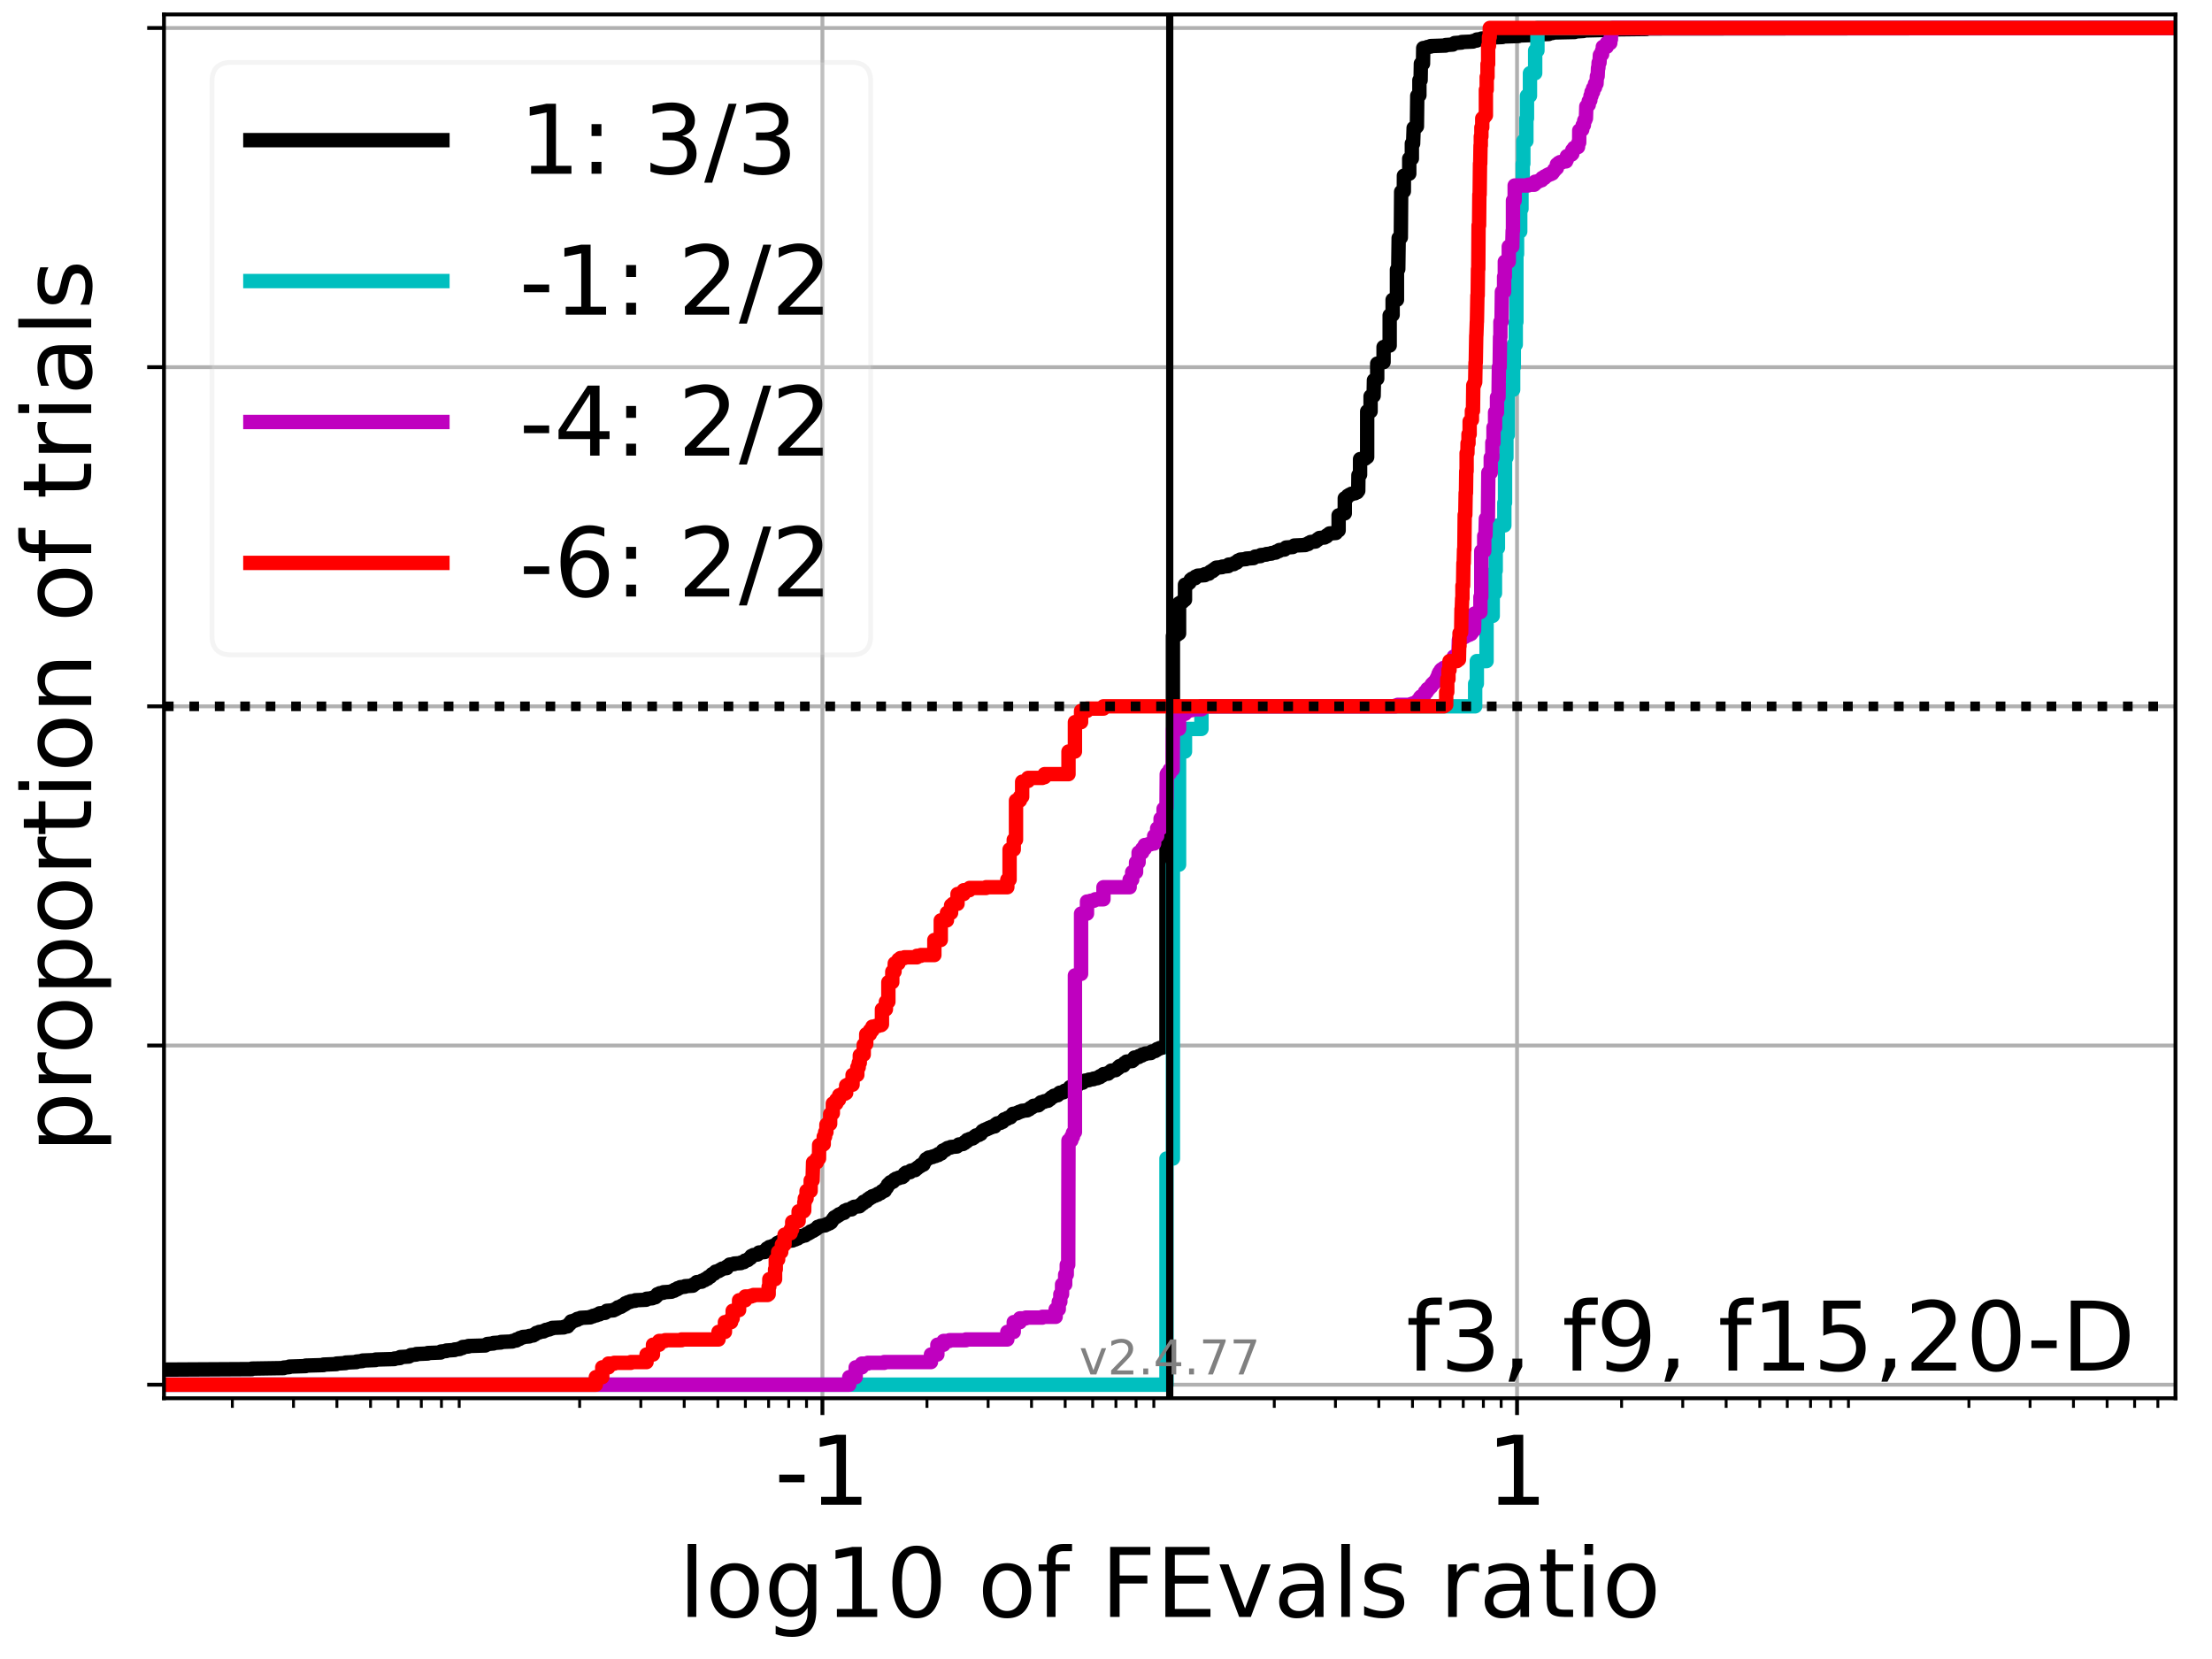 <?xml version="1.0" encoding="utf-8" standalone="no"?>
<!DOCTYPE svg PUBLIC "-//W3C//DTD SVG 1.1//EN"
  "http://www.w3.org/Graphics/SVG/1.1/DTD/svg11.dtd">
<!-- Created with matplotlib (https://matplotlib.org/) -->
<svg height="345.6pt" version="1.1" viewBox="0 0 460.8 345.6" width="460.8pt" xmlns="http://www.w3.org/2000/svg" xmlns:xlink="http://www.w3.org/1999/xlink">
 <defs>
  <style type="text/css">*{stroke-linecap:butt;stroke-linejoin:round;}</style>
 </defs>
 <g id="figure_1">
  <g id="patch_1">
   <path d="M 0 345.6 
L 460.8 345.6 
L 460.8 0 
L 0 0 
z
" style="fill:#ffffff;"/>
  </g>
  <g id="axes_1">
   <g id="patch_2">
    <path d="M 34.16 291.28 
L 453.192 291.28 
L 453.192 3 
L 34.16 3 
z
" style="fill:#ffffff;"/>
   </g>
   <g id="matplotlib.axis_1">
    <g id="xtick_1">
     <g id="line2d_1">
      <path clip-path="url(#pe7d3b7b927)" d="M 171.324 291.28 
L 171.324 3 
" style="fill:none;stroke:#b0b0b0;stroke-linecap:square;stroke-width:0.8;"/>
     </g>
     <g id="line2d_2">
      <defs>
       <path d="M 0 0 
L 0 3.5 
" id="mbfd4eb8c5b" style="stroke:#000000;stroke-width:0.8;"/>
      </defs>
      <g>
       <use style="stroke:#000000;stroke-width:0.8;" x="171.324" xlink:href="#mbfd4eb8c5b" y="291.28"/>
      </g>
     </g>
     <g id="text_1">
      <!-- -1 -->
      <g transform="translate(161.354 313.477)scale(0.2 -0.2)">
       <defs>
        <path d="M 4.891 31.391 
L 31.203 31.391 
L 31.203 23.391 
L 4.891 23.391 
z
" id="DejaVuSans-45"/>
        <path d="M 12.406 8.297 
L 28.516 8.297 
L 28.516 63.922 
L 10.984 60.406 
L 10.984 69.391 
L 28.422 72.906 
L 38.281 72.906 
L 38.281 8.297 
L 54.391 8.297 
L 54.391 0 
L 12.406 0 
z
" id="DejaVuSans-49"/>
       </defs>
       <use xlink:href="#DejaVuSans-45"/>
       <use x="36.084" xlink:href="#DejaVuSans-49"/>
      </g>
     </g>
    </g>
    <g id="xtick_2">
     <g id="line2d_3">
      <path clip-path="url(#pe7d3b7b927)" d="M 316.028 291.28 
L 316.028 3 
" style="fill:none;stroke:#b0b0b0;stroke-linecap:square;stroke-width:0.8;"/>
     </g>
     <g id="line2d_4">
      <g>
       <use style="stroke:#000000;stroke-width:0.8;" x="316.028" xlink:href="#mbfd4eb8c5b" y="291.28"/>
      </g>
     </g>
     <g id="text_2">
      <!-- 1 -->
      <g transform="translate(309.665 313.477)scale(0.2 -0.2)">
       <use xlink:href="#DejaVuSans-49"/>
      </g>
     </g>
    </g>
    <g id="xtick_3">
     <g id="line2d_5">
      <defs>
       <path d="M 0 0 
L 0 2 
" id="m48693c1841" style="stroke:#000000;stroke-width:0.6;"/>
      </defs>
      <g>
       <use style="stroke:#000000;stroke-width:0.6;" x="48.401" xlink:href="#m48693c1841" y="291.28"/>
      </g>
     </g>
    </g>
    <g id="xtick_4">
     <g id="line2d_6">
      <g>
       <use style="stroke:#000000;stroke-width:0.6;" x="61.141" xlink:href="#m48693c1841" y="291.28"/>
      </g>
     </g>
    </g>
    <g id="xtick_5">
     <g id="line2d_7">
      <g>
       <use style="stroke:#000000;stroke-width:0.6;" x="70.181" xlink:href="#m48693c1841" y="291.28"/>
      </g>
     </g>
    </g>
    <g id="xtick_6">
     <g id="line2d_8">
      <g>
       <use style="stroke:#000000;stroke-width:0.6;" x="77.192" xlink:href="#m48693c1841" y="291.28"/>
      </g>
     </g>
    </g>
    <g id="xtick_7">
     <g id="line2d_9">
      <g>
       <use style="stroke:#000000;stroke-width:0.6;" x="82.921" xlink:href="#m48693c1841" y="291.28"/>
      </g>
     </g>
    </g>
    <g id="xtick_8">
     <g id="line2d_10">
      <g>
       <use style="stroke:#000000;stroke-width:0.6;" x="87.765" xlink:href="#m48693c1841" y="291.28"/>
      </g>
     </g>
    </g>
    <g id="xtick_9">
     <g id="line2d_11">
      <g>
       <use style="stroke:#000000;stroke-width:0.6;" x="91.961" xlink:href="#m48693c1841" y="291.28"/>
      </g>
     </g>
    </g>
    <g id="xtick_10">
     <g id="line2d_12">
      <g>
       <use style="stroke:#000000;stroke-width:0.6;" x="95.662" xlink:href="#m48693c1841" y="291.28"/>
      </g>
     </g>
    </g>
    <g id="xtick_11">
     <g id="line2d_13">
      <g>
       <use style="stroke:#000000;stroke-width:0.6;" x="120.752" xlink:href="#m48693c1841" y="291.28"/>
      </g>
     </g>
    </g>
    <g id="xtick_12">
     <g id="line2d_14">
      <g>
       <use style="stroke:#000000;stroke-width:0.6;" x="133.493" xlink:href="#m48693c1841" y="291.28"/>
      </g>
     </g>
    </g>
    <g id="xtick_13">
     <g id="line2d_15">
      <g>
       <use style="stroke:#000000;stroke-width:0.6;" x="142.533" xlink:href="#m48693c1841" y="291.28"/>
      </g>
     </g>
    </g>
    <g id="xtick_14">
     <g id="line2d_16">
      <g>
       <use style="stroke:#000000;stroke-width:0.6;" x="149.544" xlink:href="#m48693c1841" y="291.28"/>
      </g>
     </g>
    </g>
    <g id="xtick_15">
     <g id="line2d_17">
      <g>
       <use style="stroke:#000000;stroke-width:0.6;" x="155.273" xlink:href="#m48693c1841" y="291.28"/>
      </g>
     </g>
    </g>
    <g id="xtick_16">
     <g id="line2d_18">
      <g>
       <use style="stroke:#000000;stroke-width:0.6;" x="160.117" xlink:href="#m48693c1841" y="291.28"/>
      </g>
     </g>
    </g>
    <g id="xtick_17">
     <g id="line2d_19">
      <g>
       <use style="stroke:#000000;stroke-width:0.6;" x="164.313" xlink:href="#m48693c1841" y="291.28"/>
      </g>
     </g>
    </g>
    <g id="xtick_18">
     <g id="line2d_20">
      <g>
       <use style="stroke:#000000;stroke-width:0.6;" x="168.014" xlink:href="#m48693c1841" y="291.28"/>
      </g>
     </g>
    </g>
    <g id="xtick_19">
     <g id="line2d_21">
      <g>
       <use style="stroke:#000000;stroke-width:0.6;" x="193.104" xlink:href="#m48693c1841" y="291.28"/>
      </g>
     </g>
    </g>
    <g id="xtick_20">
     <g id="line2d_22">
      <g>
       <use style="stroke:#000000;stroke-width:0.6;" x="205.845" xlink:href="#m48693c1841" y="291.28"/>
      </g>
     </g>
    </g>
    <g id="xtick_21">
     <g id="line2d_23">
      <g>
       <use style="stroke:#000000;stroke-width:0.6;" x="214.884" xlink:href="#m48693c1841" y="291.28"/>
      </g>
     </g>
    </g>
    <g id="xtick_22">
     <g id="line2d_24">
      <g>
       <use style="stroke:#000000;stroke-width:0.6;" x="221.896" xlink:href="#m48693c1841" y="291.28"/>
      </g>
     </g>
    </g>
    <g id="xtick_23">
     <g id="line2d_25">
      <g>
       <use style="stroke:#000000;stroke-width:0.6;" x="227.625" xlink:href="#m48693c1841" y="291.28"/>
      </g>
     </g>
    </g>
    <g id="xtick_24">
     <g id="line2d_26">
      <g>
       <use style="stroke:#000000;stroke-width:0.6;" x="232.469" xlink:href="#m48693c1841" y="291.28"/>
      </g>
     </g>
    </g>
    <g id="xtick_25">
     <g id="line2d_27">
      <g>
       <use style="stroke:#000000;stroke-width:0.6;" x="236.664" xlink:href="#m48693c1841" y="291.28"/>
      </g>
     </g>
    </g>
    <g id="xtick_26">
     <g id="line2d_28">
      <g>
       <use style="stroke:#000000;stroke-width:0.6;" x="240.365" xlink:href="#m48693c1841" y="291.28"/>
      </g>
     </g>
    </g>
    <g id="xtick_27">
     <g id="line2d_29">
      <g>
       <use style="stroke:#000000;stroke-width:0.6;" x="265.456" xlink:href="#m48693c1841" y="291.28"/>
      </g>
     </g>
    </g>
    <g id="xtick_28">
     <g id="line2d_30">
      <g>
       <use style="stroke:#000000;stroke-width:0.6;" x="278.197" xlink:href="#m48693c1841" y="291.28"/>
      </g>
     </g>
    </g>
    <g id="xtick_29">
     <g id="line2d_31">
      <g>
       <use style="stroke:#000000;stroke-width:0.6;" x="287.236" xlink:href="#m48693c1841" y="291.28"/>
      </g>
     </g>
    </g>
    <g id="xtick_30">
     <g id="line2d_32">
      <g>
       <use style="stroke:#000000;stroke-width:0.6;" x="294.248" xlink:href="#m48693c1841" y="291.28"/>
      </g>
     </g>
    </g>
    <g id="xtick_31">
     <g id="line2d_33">
      <g>
       <use style="stroke:#000000;stroke-width:0.6;" x="299.977" xlink:href="#m48693c1841" y="291.28"/>
      </g>
     </g>
    </g>
    <g id="xtick_32">
     <g id="line2d_34">
      <g>
       <use style="stroke:#000000;stroke-width:0.6;" x="304.82" xlink:href="#m48693c1841" y="291.28"/>
      </g>
     </g>
    </g>
    <g id="xtick_33">
     <g id="line2d_35">
      <g>
       <use style="stroke:#000000;stroke-width:0.6;" x="309.016" xlink:href="#m48693c1841" y="291.28"/>
      </g>
     </g>
    </g>
    <g id="xtick_34">
     <g id="line2d_36">
      <g>
       <use style="stroke:#000000;stroke-width:0.6;" x="312.717" xlink:href="#m48693c1841" y="291.28"/>
      </g>
     </g>
    </g>
    <g id="xtick_35">
     <g id="line2d_37">
      <g>
       <use style="stroke:#000000;stroke-width:0.6;" x="337.808" xlink:href="#m48693c1841" y="291.28"/>
      </g>
     </g>
    </g>
    <g id="xtick_36">
     <g id="line2d_38">
      <g>
       <use style="stroke:#000000;stroke-width:0.6;" x="350.548" xlink:href="#m48693c1841" y="291.28"/>
      </g>
     </g>
    </g>
    <g id="xtick_37">
     <g id="line2d_39">
      <g>
       <use style="stroke:#000000;stroke-width:0.6;" x="359.588" xlink:href="#m48693c1841" y="291.28"/>
      </g>
     </g>
    </g>
    <g id="xtick_38">
     <g id="line2d_40">
      <g>
       <use style="stroke:#000000;stroke-width:0.6;" x="366.6" xlink:href="#m48693c1841" y="291.28"/>
      </g>
     </g>
    </g>
    <g id="xtick_39">
     <g id="line2d_41">
      <g>
       <use style="stroke:#000000;stroke-width:0.6;" x="372.328" xlink:href="#m48693c1841" y="291.28"/>
      </g>
     </g>
    </g>
    <g id="xtick_40">
     <g id="line2d_42">
      <g>
       <use style="stroke:#000000;stroke-width:0.6;" x="377.172" xlink:href="#m48693c1841" y="291.28"/>
      </g>
     </g>
    </g>
    <g id="xtick_41">
     <g id="line2d_43">
      <g>
       <use style="stroke:#000000;stroke-width:0.6;" x="381.368" xlink:href="#m48693c1841" y="291.28"/>
      </g>
     </g>
    </g>
    <g id="xtick_42">
     <g id="line2d_44">
      <g>
       <use style="stroke:#000000;stroke-width:0.6;" x="385.069" xlink:href="#m48693c1841" y="291.28"/>
      </g>
     </g>
    </g>
    <g id="xtick_43">
     <g id="line2d_45">
      <g>
       <use style="stroke:#000000;stroke-width:0.6;" x="410.16" xlink:href="#m48693c1841" y="291.28"/>
      </g>
     </g>
    </g>
    <g id="xtick_44">
     <g id="line2d_46">
      <g>
       <use style="stroke:#000000;stroke-width:0.6;" x="422.9" xlink:href="#m48693c1841" y="291.28"/>
      </g>
     </g>
    </g>
    <g id="xtick_45">
     <g id="line2d_47">
      <g>
       <use style="stroke:#000000;stroke-width:0.6;" x="431.94" xlink:href="#m48693c1841" y="291.28"/>
      </g>
     </g>
    </g>
    <g id="xtick_46">
     <g id="line2d_48">
      <g>
       <use style="stroke:#000000;stroke-width:0.6;" x="438.951" xlink:href="#m48693c1841" y="291.28"/>
      </g>
     </g>
    </g>
    <g id="xtick_47">
     <g id="line2d_49">
      <g>
       <use style="stroke:#000000;stroke-width:0.6;" x="444.68" xlink:href="#m48693c1841" y="291.28"/>
      </g>
     </g>
    </g>
    <g id="xtick_48">
     <g id="line2d_50">
      <g>
       <use style="stroke:#000000;stroke-width:0.6;" x="449.524" xlink:href="#m48693c1841" y="291.28"/>
      </g>
     </g>
    </g>
    <g id="text_3">
     <!-- log10 of FEvals ratio -->
     <g transform="translate(141.371 336.833)scale(0.2 -0.2)">
      <defs>
       <path d="M 9.422 75.984 
L 18.406 75.984 
L 18.406 0 
L 9.422 0 
z
" id="DejaVuSans-108"/>
       <path d="M 30.609 48.391 
Q 23.391 48.391 19.188 42.75 
Q 14.984 37.109 14.984 27.297 
Q 14.984 17.484 19.156 11.844 
Q 23.344 6.203 30.609 6.203 
Q 37.797 6.203 41.984 11.859 
Q 46.188 17.531 46.188 27.297 
Q 46.188 37.016 41.984 42.703 
Q 37.797 48.391 30.609 48.391 
z
M 30.609 56 
Q 42.328 56 49.016 48.375 
Q 55.719 40.766 55.719 27.297 
Q 55.719 13.875 49.016 6.219 
Q 42.328 -1.422 30.609 -1.422 
Q 18.844 -1.422 12.172 6.219 
Q 5.516 13.875 5.516 27.297 
Q 5.516 40.766 12.172 48.375 
Q 18.844 56 30.609 56 
z
" id="DejaVuSans-111"/>
       <path d="M 45.406 27.984 
Q 45.406 37.75 41.375 43.109 
Q 37.359 48.484 30.078 48.484 
Q 22.859 48.484 18.828 43.109 
Q 14.797 37.75 14.797 27.984 
Q 14.797 18.266 18.828 12.891 
Q 22.859 7.516 30.078 7.516 
Q 37.359 7.516 41.375 12.891 
Q 45.406 18.266 45.406 27.984 
z
M 54.391 6.781 
Q 54.391 -7.172 48.188 -13.984 
Q 42 -20.797 29.203 -20.797 
Q 24.469 -20.797 20.266 -20.094 
Q 16.062 -19.391 12.109 -17.922 
L 12.109 -9.188 
Q 16.062 -11.328 19.922 -12.344 
Q 23.781 -13.375 27.781 -13.375 
Q 36.625 -13.375 41.016 -8.766 
Q 45.406 -4.156 45.406 5.172 
L 45.406 9.625 
Q 42.625 4.781 38.281 2.391 
Q 33.938 0 27.875 0 
Q 17.828 0 11.672 7.656 
Q 5.516 15.328 5.516 27.984 
Q 5.516 40.672 11.672 48.328 
Q 17.828 56 27.875 56 
Q 33.938 56 38.281 53.609 
Q 42.625 51.219 45.406 46.391 
L 45.406 54.688 
L 54.391 54.688 
z
" id="DejaVuSans-103"/>
       <path d="M 31.781 66.406 
Q 24.172 66.406 20.328 58.906 
Q 16.5 51.422 16.5 36.375 
Q 16.5 21.391 20.328 13.891 
Q 24.172 6.391 31.781 6.391 
Q 39.453 6.391 43.281 13.891 
Q 47.125 21.391 47.125 36.375 
Q 47.125 51.422 43.281 58.906 
Q 39.453 66.406 31.781 66.406 
z
M 31.781 74.219 
Q 44.047 74.219 50.516 64.516 
Q 56.984 54.828 56.984 36.375 
Q 56.984 17.969 50.516 8.266 
Q 44.047 -1.422 31.781 -1.422 
Q 19.531 -1.422 13.062 8.266 
Q 6.594 17.969 6.594 36.375 
Q 6.594 54.828 13.062 64.516 
Q 19.531 74.219 31.781 74.219 
z
" id="DejaVuSans-48"/>
       <path id="DejaVuSans-32"/>
       <path d="M 37.109 75.984 
L 37.109 68.5 
L 28.516 68.5 
Q 23.688 68.5 21.797 66.547 
Q 19.922 64.594 19.922 59.516 
L 19.922 54.688 
L 34.719 54.688 
L 34.719 47.703 
L 19.922 47.703 
L 19.922 0 
L 10.891 0 
L 10.891 47.703 
L 2.297 47.703 
L 2.297 54.688 
L 10.891 54.688 
L 10.891 58.5 
Q 10.891 67.625 15.141 71.797 
Q 19.391 75.984 28.609 75.984 
z
" id="DejaVuSans-102"/>
       <path d="M 9.812 72.906 
L 51.703 72.906 
L 51.703 64.594 
L 19.672 64.594 
L 19.672 43.109 
L 48.578 43.109 
L 48.578 34.812 
L 19.672 34.812 
L 19.672 0 
L 9.812 0 
z
" id="DejaVuSans-70"/>
       <path d="M 9.812 72.906 
L 55.906 72.906 
L 55.906 64.594 
L 19.672 64.594 
L 19.672 43.016 
L 54.391 43.016 
L 54.391 34.719 
L 19.672 34.719 
L 19.672 8.297 
L 56.781 8.297 
L 56.781 0 
L 9.812 0 
z
" id="DejaVuSans-69"/>
       <path d="M 2.984 54.688 
L 12.5 54.688 
L 29.594 8.797 
L 46.688 54.688 
L 56.203 54.688 
L 35.688 0 
L 23.484 0 
z
" id="DejaVuSans-118"/>
       <path d="M 34.281 27.484 
Q 23.391 27.484 19.188 25 
Q 14.984 22.516 14.984 16.5 
Q 14.984 11.719 18.141 8.906 
Q 21.297 6.109 26.703 6.109 
Q 34.188 6.109 38.703 11.406 
Q 43.219 16.703 43.219 25.484 
L 43.219 27.484 
z
M 52.203 31.203 
L 52.203 0 
L 43.219 0 
L 43.219 8.297 
Q 40.141 3.328 35.547 0.953 
Q 30.953 -1.422 24.312 -1.422 
Q 15.922 -1.422 10.953 3.297 
Q 6 8.016 6 15.922 
Q 6 25.141 12.172 29.828 
Q 18.359 34.516 30.609 34.516 
L 43.219 34.516 
L 43.219 35.406 
Q 43.219 41.609 39.141 45 
Q 35.062 48.391 27.688 48.391 
Q 23 48.391 18.547 47.266 
Q 14.109 46.141 10.016 43.891 
L 10.016 52.203 
Q 14.938 54.109 19.578 55.047 
Q 24.219 56 28.609 56 
Q 40.484 56 46.344 49.844 
Q 52.203 43.703 52.203 31.203 
z
" id="DejaVuSans-97"/>
       <path d="M 44.281 53.078 
L 44.281 44.578 
Q 40.484 46.531 36.375 47.5 
Q 32.281 48.484 27.875 48.484 
Q 21.188 48.484 17.844 46.438 
Q 14.5 44.391 14.5 40.281 
Q 14.5 37.156 16.891 35.375 
Q 19.281 33.594 26.516 31.984 
L 29.594 31.297 
Q 39.156 29.25 43.188 25.516 
Q 47.219 21.781 47.219 15.094 
Q 47.219 7.469 41.188 3.016 
Q 35.156 -1.422 24.609 -1.422 
Q 20.219 -1.422 15.453 -0.562 
Q 10.688 0.297 5.422 2 
L 5.422 11.281 
Q 10.406 8.688 15.234 7.391 
Q 20.062 6.109 24.812 6.109 
Q 31.156 6.109 34.562 8.281 
Q 37.984 10.453 37.984 14.406 
Q 37.984 18.062 35.516 20.016 
Q 33.062 21.969 24.703 23.781 
L 21.578 24.516 
Q 13.234 26.266 9.516 29.906 
Q 5.812 33.547 5.812 39.891 
Q 5.812 47.609 11.281 51.797 
Q 16.75 56 26.812 56 
Q 31.781 56 36.172 55.266 
Q 40.578 54.547 44.281 53.078 
z
" id="DejaVuSans-115"/>
       <path d="M 41.109 46.297 
Q 39.594 47.172 37.812 47.578 
Q 36.031 48 33.891 48 
Q 26.266 48 22.188 43.047 
Q 18.109 38.094 18.109 28.812 
L 18.109 0 
L 9.078 0 
L 9.078 54.688 
L 18.109 54.688 
L 18.109 46.188 
Q 20.953 51.172 25.484 53.578 
Q 30.031 56 36.531 56 
Q 37.453 56 38.578 55.875 
Q 39.703 55.766 41.062 55.516 
z
" id="DejaVuSans-114"/>
       <path d="M 18.312 70.219 
L 18.312 54.688 
L 36.812 54.688 
L 36.812 47.703 
L 18.312 47.703 
L 18.312 18.016 
Q 18.312 11.328 20.141 9.422 
Q 21.969 7.516 27.594 7.516 
L 36.812 7.516 
L 36.812 0 
L 27.594 0 
Q 17.188 0 13.234 3.875 
Q 9.281 7.766 9.281 18.016 
L 9.281 47.703 
L 2.688 47.703 
L 2.688 54.688 
L 9.281 54.688 
L 9.281 70.219 
z
" id="DejaVuSans-116"/>
       <path d="M 9.422 54.688 
L 18.406 54.688 
L 18.406 0 
L 9.422 0 
z
M 9.422 75.984 
L 18.406 75.984 
L 18.406 64.594 
L 9.422 64.594 
z
" id="DejaVuSans-105"/>
      </defs>
      <use xlink:href="#DejaVuSans-108"/>
      <use x="27.783" xlink:href="#DejaVuSans-111"/>
      <use x="88.965" xlink:href="#DejaVuSans-103"/>
      <use x="152.441" xlink:href="#DejaVuSans-49"/>
      <use x="216.064" xlink:href="#DejaVuSans-48"/>
      <use x="279.688" xlink:href="#DejaVuSans-32"/>
      <use x="311.475" xlink:href="#DejaVuSans-111"/>
      <use x="372.656" xlink:href="#DejaVuSans-102"/>
      <use x="407.861" xlink:href="#DejaVuSans-32"/>
      <use x="439.648" xlink:href="#DejaVuSans-70"/>
      <use x="497.168" xlink:href="#DejaVuSans-69"/>
      <use x="560.352" xlink:href="#DejaVuSans-118"/>
      <use x="619.531" xlink:href="#DejaVuSans-97"/>
      <use x="680.811" xlink:href="#DejaVuSans-108"/>
      <use x="708.594" xlink:href="#DejaVuSans-115"/>
      <use x="760.693" xlink:href="#DejaVuSans-32"/>
      <use x="792.48" xlink:href="#DejaVuSans-114"/>
      <use x="833.594" xlink:href="#DejaVuSans-97"/>
      <use x="894.873" xlink:href="#DejaVuSans-116"/>
      <use x="934.082" xlink:href="#DejaVuSans-105"/>
      <use x="961.865" xlink:href="#DejaVuSans-111"/>
     </g>
    </g>
   </g>
   <g id="matplotlib.axis_2">
    <g id="ytick_1">
     <g id="line2d_51">
      <path clip-path="url(#pe7d3b7b927)" d="M 34.16 288.454 
L 453.192 288.454 
" style="fill:none;stroke:#b0b0b0;stroke-linecap:square;stroke-width:0.8;"/>
     </g>
     <g id="line2d_52">
      <defs>
       <path d="M 0 0 
L -3.5 0 
" id="ma891c18977" style="stroke:#000000;stroke-width:0.8;"/>
      </defs>
      <g>
       <use style="stroke:#000000;stroke-width:0.8;" x="34.16" xlink:href="#ma891c18977" y="288.454"/>
      </g>
     </g>
    </g>
    <g id="ytick_2">
     <g id="line2d_53">
      <path clip-path="url(#pe7d3b7b927)" d="M 34.16 217.797 
L 453.192 217.797 
" style="fill:none;stroke:#b0b0b0;stroke-linecap:square;stroke-width:0.8;"/>
     </g>
     <g id="line2d_54">
      <g>
       <use style="stroke:#000000;stroke-width:0.8;" x="34.16" xlink:href="#ma891c18977" y="217.797"/>
      </g>
     </g>
    </g>
    <g id="ytick_3">
     <g id="line2d_55">
      <path clip-path="url(#pe7d3b7b927)" d="M 34.16 147.14 
L 453.192 147.14 
" style="fill:none;stroke:#b0b0b0;stroke-linecap:square;stroke-width:0.8;"/>
     </g>
     <g id="line2d_56">
      <g>
       <use style="stroke:#000000;stroke-width:0.8;" x="34.16" xlink:href="#ma891c18977" y="147.14"/>
      </g>
     </g>
    </g>
    <g id="ytick_4">
     <g id="line2d_57">
      <path clip-path="url(#pe7d3b7b927)" d="M 34.16 76.483 
L 453.192 76.483 
" style="fill:none;stroke:#b0b0b0;stroke-linecap:square;stroke-width:0.8;"/>
     </g>
     <g id="line2d_58">
      <g>
       <use style="stroke:#000000;stroke-width:0.8;" x="34.16" xlink:href="#ma891c18977" y="76.483"/>
      </g>
     </g>
    </g>
    <g id="ytick_5">
     <g id="line2d_59">
      <path clip-path="url(#pe7d3b7b927)" d="M 34.16 5.826 
L 453.192 5.826 
" style="fill:none;stroke:#b0b0b0;stroke-linecap:square;stroke-width:0.8;"/>
     </g>
     <g id="line2d_60">
      <g>
       <use style="stroke:#000000;stroke-width:0.8;" x="34.16" xlink:href="#ma891c18977" y="5.826"/>
      </g>
     </g>
    </g>
    <g id="text_4">
     <!-- proportion of trials -->
     <g transform="translate(19.001 240.146)rotate(-90)scale(0.2 -0.2)">
      <defs>
       <path d="M 18.109 8.203 
L 18.109 -20.797 
L 9.078 -20.797 
L 9.078 54.688 
L 18.109 54.688 
L 18.109 46.391 
Q 20.953 51.266 25.266 53.625 
Q 29.594 56 35.594 56 
Q 45.562 56 51.781 48.094 
Q 58.016 40.188 58.016 27.297 
Q 58.016 14.406 51.781 6.484 
Q 45.562 -1.422 35.594 -1.422 
Q 29.594 -1.422 25.266 0.953 
Q 20.953 3.328 18.109 8.203 
z
M 48.688 27.297 
Q 48.688 37.203 44.609 42.844 
Q 40.531 48.484 33.406 48.484 
Q 26.266 48.484 22.188 42.844 
Q 18.109 37.203 18.109 27.297 
Q 18.109 17.391 22.188 11.75 
Q 26.266 6.109 33.406 6.109 
Q 40.531 6.109 44.609 11.75 
Q 48.688 17.391 48.688 27.297 
z
" id="DejaVuSans-112"/>
       <path d="M 54.891 33.016 
L 54.891 0 
L 45.906 0 
L 45.906 32.719 
Q 45.906 40.484 42.875 44.328 
Q 39.844 48.188 33.797 48.188 
Q 26.516 48.188 22.312 43.547 
Q 18.109 38.922 18.109 30.906 
L 18.109 0 
L 9.078 0 
L 9.078 54.688 
L 18.109 54.688 
L 18.109 46.188 
Q 21.344 51.125 25.703 53.562 
Q 30.078 56 35.797 56 
Q 45.219 56 50.047 50.172 
Q 54.891 44.344 54.891 33.016 
z
" id="DejaVuSans-110"/>
      </defs>
      <use xlink:href="#DejaVuSans-112"/>
      <use x="63.477" xlink:href="#DejaVuSans-114"/>
      <use x="102.34" xlink:href="#DejaVuSans-111"/>
      <use x="163.521" xlink:href="#DejaVuSans-112"/>
      <use x="226.998" xlink:href="#DejaVuSans-111"/>
      <use x="288.18" xlink:href="#DejaVuSans-114"/>
      <use x="329.293" xlink:href="#DejaVuSans-116"/>
      <use x="368.502" xlink:href="#DejaVuSans-105"/>
      <use x="396.285" xlink:href="#DejaVuSans-111"/>
      <use x="457.467" xlink:href="#DejaVuSans-110"/>
      <use x="520.846" xlink:href="#DejaVuSans-32"/>
      <use x="552.633" xlink:href="#DejaVuSans-111"/>
      <use x="613.814" xlink:href="#DejaVuSans-102"/>
      <use x="649.02" xlink:href="#DejaVuSans-32"/>
      <use x="680.807" xlink:href="#DejaVuSans-116"/>
      <use x="720.016" xlink:href="#DejaVuSans-114"/>
      <use x="761.129" xlink:href="#DejaVuSans-105"/>
      <use x="788.912" xlink:href="#DejaVuSans-97"/>
      <use x="850.191" xlink:href="#DejaVuSans-108"/>
      <use x="877.975" xlink:href="#DejaVuSans-115"/>
     </g>
    </g>
   </g>
   <g id="line2d_61">
    <path clip-path="url(#pe7d3b7b927)" d="M 34.16 285.313 
L 52.456 285.209 
L 52.456 285.104 
L 59.096 284.999 
L 59.096 284.895 
L 60.271 284.79 
L 60.271 284.685 
L 63.682 284.581 
L 63.682 284.476 
L 67.392 284.371 
L 67.392 284.267 
L 70.093 284.162 
L 70.093 284.057 
L 71.999 283.953 
L 71.999 283.848 
L 74.258 283.743 
L 74.258 283.639 
L 75.516 283.534 
L 75.516 283.429 
L 78.251 283.325 
L 78.251 283.22 
L 82.155 283.115 
L 82.155 283.011 
L 83.33 282.906 
L 83.37 282.697 
L 85.172 282.592 
L 85.172 282.487 
L 85.588 282.382 
L 85.588 282.278 
L 86.742 282.173 
L 86.742 282.068 
L 89.105 281.964 
L 89.105 281.859 
L 91.812 281.754 
L 91.861 281.545 
L 92.987 281.44 
L 92.987 281.336 
L 94.696 281.231 
L 94.696 281.126 
L 95.744 281.022 
L 95.744 280.917 
L 96.337 280.812 
L 96.398 280.603 
L 97.585 280.498 
L 97.585 280.394 
L 101.102 280.289 
L 101.102 280.184 
L 101.518 280.08 
L 101.518 279.975 
L 102.813 279.87 
L 102.813 279.766 
L 104.352 279.661 
L 104.352 279.556 
L 106.742 279.452 
L 106.742 279.347 
L 107.583 279.242 
L 107.583 279.033 
L 108.219 278.928 
L 108.285 278.719 
L 108.917 278.614 
L 108.917 278.509 
L 110.26 278.405 
L 110.26 278.3 
L 111.1 278.195 
L 111.1 278.091 
L 111.468 277.986 
L 111.468 277.881 
L 111.736 277.777 
L 111.736 277.672 
L 112.328 277.567 
L 112.328 277.463 
L 113.242 277.358 
L 113.242 277.253 
L 113.693 277.149 
L 113.693 277.044 
L 114.448 276.939 
L 114.448 276.835 
L 115.03 276.73 
L 115.03 276.625 
L 117.448 276.521 
L 117.448 276.416 
L 118.252 276.311 
L 118.333 276.102 
L 118.441 275.997 
L 118.441 275.893 
L 118.739 275.788 
L 118.751 275.578 
L 118.969 275.474 
L 118.983 275.264 
L 119.666 275.16 
L 119.666 275.055 
L 120.259 274.95 
L 120.282 274.741 
L 120.961 274.636 
L 120.961 274.532 
L 122.962 274.427 
L 122.962 274.322 
L 123.561 274.218 
L 123.561 274.113 
L 124.252 274.008 
L 124.252 273.904 
L 124.892 273.799 
L 124.893 273.59 
L 126.067 273.485 
L 126.067 273.38 
L 126.374 273.276 
L 126.395 273.066 
L 127.811 272.962 
L 127.811 272.857 
L 128.262 272.752 
L 128.262 272.648 
L 128.64 272.543 
L 128.737 272.333 
L 129.373 272.229 
L 129.478 272.019 
L 129.891 271.915 
L 129.891 271.81 
L 130.258 271.705 
L 130.28 271.496 
L 130.764 271.391 
L 130.764 271.287 
L 131.346 271.182 
L 131.346 271.077 
L 132.34 270.973 
L 132.34 270.868 
L 134.598 270.763 
L 134.685 270.554 
L 135.889 270.449 
L 135.889 270.345 
L 136.53 270.24 
L 136.53 270.135 
L 136.752 270.031 
L 136.832 269.821 
L 136.956 269.717 
L 136.956 269.612 
L 137.432 269.507 
L 137.432 269.403 
L 138.195 269.298 
L 138.195 269.193 
L 139.877 269.089 
L 139.877 268.984 
L 140.472 268.879 
L 140.543 268.67 
L 141.117 268.565 
L 141.169 268.356 
L 141.712 268.251 
L 141.712 268.146 
L 142.712 268.042 
L 142.712 267.937 
L 144.337 267.832 
L 144.342 267.623 
L 144.753 267.518 
L 144.753 267.414 
L 145.036 267.309 
L 145.121 267.1 
L 146.19 266.995 
L 146.236 266.786 
L 146.816 266.681 
L 146.889 266.472 
L 147.409 266.367 
L 147.409 266.262 
L 147.528 266.158 
L 147.528 266.053 
L 147.99 265.948 
L 148.025 265.739 
L 148.287 265.634 
L 148.351 265.425 
L 148.814 265.32 
L 148.92 265.111 
L 149.071 265.006 
L 149.071 264.901 
L 149.706 264.797 
L 149.706 264.692 
L 150.074 264.587 
L 150.074 264.483 
L 150.45 264.378 
L 150.45 264.273 
L 151.393 264.169 
L 151.402 263.855 
L 151.734 263.75 
L 151.734 263.645 
L 151.986 263.541 
L 151.986 263.436 
L 152.937 263.331 
L 152.937 263.227 
L 154.335 263.122 
L 154.335 263.017 
L 154.971 262.913 
L 154.971 262.808 
L 155.204 262.703 
L 155.204 262.599 
L 155.785 262.494 
L 155.785 262.389 
L 156.025 262.285 
L 156.025 262.18 
L 156.346 262.075 
L 156.367 261.866 
L 156.521 261.761 
L 156.521 261.656 
L 156.939 261.552 
L 156.939 261.447 
L 157.813 261.342 
L 157.813 261.238 
L 158.064 261.133 
L 158.109 260.924 
L 159.32 260.819 
L 159.356 260.505 
L 159.652 260.4 
L 159.652 260.296 
L 159.778 260.191 
L 159.778 260.086 
L 160.177 259.982 
L 160.271 259.772 
L 160.932 259.668 
L 160.932 259.563 
L 161.487 259.458 
L 161.581 259.249 
L 161.888 259.144 
L 161.948 258.935 
L 162.39 258.83 
L 162.39 258.726 
L 163.955 258.621 
L 163.955 258.516 
L 165.108 258.411 
L 165.108 258.307 
L 165.679 258.202 
L 165.679 258.097 
L 166.19 257.993 
L 166.19 257.888 
L 166.384 257.783 
L 166.384 257.679 
L 166.999 257.574 
L 166.999 257.469 
L 167.733 257.365 
L 167.733 257.26 
L 168.036 257.155 
L 168.036 257.051 
L 168.452 256.946 
L 168.452 256.841 
L 168.814 256.737 
L 168.886 256.527 
L 169.396 256.423 
L 169.396 256.318 
L 169.742 256.213 
L 169.742 256.109 
L 170.068 256.004 
L 170.068 255.899 
L 170.326 255.795 
L 170.351 255.585 
L 170.905 255.481 
L 170.905 255.376 
L 171.886 255.271 
L 171.886 255.166 
L 172.337 255.062 
L 172.337 254.957 
L 172.807 254.852 
L 172.807 254.748 
L 173.126 254.643 
L 173.126 254.538 
L 173.263 254.434 
L 173.358 254.224 
L 173.48 254.12 
L 173.573 253.91 
L 173.754 253.806 
L 173.812 253.596 
L 174.263 253.492 
L 174.341 253.282 
L 174.745 253.178 
L 174.793 252.968 
L 175.265 252.864 
L 175.265 252.759 
L 175.857 252.654 
L 175.964 252.236 
L 176.439 252.131 
L 176.439 252.026 
L 177.421 251.922 
L 177.5 251.607 
L 177.926 251.503 
L 177.926 251.398 
L 179.038 251.293 
L 179.084 251.084 
L 179.417 250.979 
L 179.489 250.77 
L 179.851 250.665 
L 179.92 250.351 
L 180.491 250.247 
L 180.542 250.037 
L 180.761 249.933 
L 180.761 249.828 
L 181.105 249.723 
L 181.201 249.514 
L 181.625 249.409 
L 181.719 249.2 
L 182.312 249.095 
L 182.312 248.991 
L 182.832 248.886 
L 182.894 248.677 
L 183.411 248.572 
L 183.411 248.467 
L 183.707 248.362 
L 183.73 248.153 
L 184.317 248.048 
L 184.341 247.734 
L 184.485 247.63 
L 184.485 247.525 
L 184.733 247.42 
L 184.768 247.211 
L 184.92 247.106 
L 184.97 246.792 
L 185.179 246.688 
L 185.179 246.583 
L 185.495 246.478 
L 185.499 246.269 
L 186.057 246.164 
L 186.057 246.06 
L 186.262 245.955 
L 186.305 245.746 
L 186.65 245.641 
L 186.65 245.536 
L 187.232 245.432 
L 187.232 245.327 
L 187.988 245.222 
L 187.988 245.118 
L 188.25 245.013 
L 188.316 244.803 
L 188.411 244.699 
L 188.473 244.489 
L 188.741 244.385 
L 188.741 244.28 
L 189.604 244.175 
L 189.604 244.071 
L 189.759 243.966 
L 189.759 243.861 
L 190.643 243.757 
L 190.677 243.547 
L 191.024 243.443 
L 191.127 243.233 
L 191.425 243.129 
L 191.425 243.024 
L 191.771 242.919 
L 191.788 242.71 
L 192.364 242.605 
L 192.439 242.291 
L 192.567 242.187 
L 192.673 241.977 
L 192.744 241.873 
L 192.744 241.768 
L 192.941 241.663 
L 192.946 241.454 
L 193.411 241.349 
L 193.436 241.14 
L 194.26 241.035 
L 194.26 240.93 
L 194.89 240.826 
L 194.89 240.721 
L 195.476 240.616 
L 195.483 240.407 
L 196.065 240.302 
L 196.112 240.093 
L 196.357 239.988 
L 196.421 239.674 
L 196.991 239.57 
L 197.054 239.36 
L 197.402 239.256 
L 197.402 239.151 
L 198.067 239.046 
L 198.067 238.942 
L 199.345 238.837 
L 199.345 238.732 
L 199.641 238.628 
L 199.735 238.418 
L 200.608 238.314 
L 200.608 238.209 
L 200.962 238.104 
L 200.984 237.895 
L 201.404 237.79 
L 201.477 237.476 
L 202 237.371 
L 202 237.267 
L 202.628 237.162 
L 202.628 237.057 
L 202.948 236.953 
L 203.029 236.743 
L 203.325 236.639 
L 203.325 236.534 
L 203.922 236.429 
L 203.922 236.325 
L 204.312 236.22 
L 204.413 235.906 
L 204.595 235.801 
L 204.671 235.592 
L 205.049 235.487 
L 205.049 235.383 
L 205.546 235.278 
L 205.546 235.173 
L 205.99 235.069 
L 205.99 234.964 
L 206.493 234.859 
L 206.493 234.755 
L 207.229 234.65 
L 207.34 234.44 
L 207.43 234.336 
L 207.43 234.231 
L 207.722 234.126 
L 207.722 234.022 
L 208.418 233.917 
L 208.418 233.812 
L 208.875 233.708 
L 208.939 233.498 
L 209.099 233.394 
L 209.175 233.184 
L 209.789 233.08 
L 209.894 232.87 
L 210.492 232.766 
L 210.516 232.556 
L 210.784 232.452 
L 210.868 232.242 
L 211.014 232.138 
L 211.014 232.033 
L 211.86 231.928 
L 211.86 231.824 
L 212.304 231.719 
L 212.304 231.614 
L 212.879 231.51 
L 212.879 231.405 
L 213.997 231.3 
L 213.997 231.195 
L 214.401 231.091 
L 214.401 230.986 
L 214.669 230.881 
L 214.669 230.777 
L 215.037 230.672 
L 215.037 230.567 
L 215.305 230.463 
L 215.305 230.358 
L 216.326 230.253 
L 216.326 230.149 
L 216.595 230.044 
L 216.622 229.835 
L 216.854 229.73 
L 216.854 229.625 
L 217.53 229.521 
L 217.53 229.416 
L 218.315 229.311 
L 218.416 229.102 
L 218.756 228.997 
L 218.821 228.788 
L 219.052 228.683 
L 219.052 228.579 
L 219.456 228.474 
L 219.551 228.265 
L 220.325 228.16 
L 220.342 227.951 
L 220.746 227.846 
L 220.75 227.636 
L 221.553 227.532 
L 221.553 227.427 
L 221.821 227.322 
L 221.821 227.218 
L 222.411 227.113 
L 222.411 227.008 
L 222.688 226.904 
L 222.688 226.799 
L 222.818 226.694 
L 222.885 226.485 
L 223.995 226.38 
L 224.038 226.171 
L 224.49 226.066 
L 224.552 225.857 
L 224.848 225.752 
L 224.848 225.648 
L 225.547 225.543 
L 225.568 225.334 
L 225.972 225.229 
L 225.972 225.124 
L 226.832 225.02 
L 226.832 224.915 
L 227.794 224.81 
L 227.794 224.706 
L 228.599 224.601 
L 228.599 224.496 
L 229.129 224.392 
L 229.169 224.182 
L 229.631 224.077 
L 229.631 223.973 
L 229.861 223.868 
L 229.861 223.763 
L 230.848 223.659 
L 230.921 223.449 
L 231.252 223.345 
L 231.252 223.24 
L 231.485 223.135 
L 231.485 223.031 
L 232.428 222.926 
L 232.428 222.821 
L 232.696 222.717 
L 232.696 222.612 
L 232.992 222.507 
L 232.994 222.298 
L 233.226 222.193 
L 233.226 222.089 
L 234.044 221.984 
L 234.082 221.775 
L 234.232 221.67 
L 234.249 221.461 
L 234.623 221.356 
L 234.685 221.147 
L 235.865 221.042 
L 235.865 220.937 
L 236.128 220.832 
L 236.147 220.623 
L 236.259 220.518 
L 236.316 220.309 
L 237.207 220.204 
L 237.273 219.995 
L 237.876 219.89 
L 237.933 219.681 
L 238.586 219.576 
L 238.586 219.472 
L 239.75 219.367 
L 239.75 219.262 
L 239.946 219.158 
L 239.946 219.053 
L 240.654 218.948 
L 240.654 218.844 
L 240.989 218.739 
L 241.073 218.53 
L 241.594 218.425 
L 241.594 218.32 
L 242.27 218.216 
L 242.27 218.111 
L 243 218.006 
L 243 174.042 
L 243.745 173.937 
L 243.773 173.728 
L 244.031 173.623 
L 244.041 173.414 
L 244.338 173.309 
L 244.338 132.485 
L 245.012 132.381 
L 245.012 132.276 
L 245.319 132.171 
L 245.319 132.067 
L 245.62 131.962 
L 245.62 125.681 
L 245.957 125.577 
L 245.957 125.472 
L 246.368 125.367 
L 246.413 125.158 
L 246.71 125.053 
L 246.71 124.949 
L 246.853 124.949 
L 246.853 124.844 
L 246.853 121.808 
L 247.419 121.704 
L 247.492 121.494 
L 247.788 121.389 
L 247.896 121.075 
L 247.985 120.971 
L 248.054 120.761 
L 248.322 120.657 
L 248.322 120.552 
L 248.984 120.447 
L 249.036 120.133 
L 249.487 120.029 
L 249.487 119.924 
L 250.991 119.819 
L 250.995 119.61 
L 251.835 119.505 
L 251.853 119.296 
L 252.121 119.191 
L 252.121 119.087 
L 252.612 118.982 
L 252.631 118.773 
L 253.007 118.668 
L 253.071 118.459 
L 253.367 118.354 
L 253.367 118.249 
L 254.607 118.145 
L 254.607 118.04 
L 255.869 117.935 
L 255.944 117.621 
L 257.022 117.516 
L 257.115 117.307 
L 257.634 117.202 
L 257.648 116.993 
L 257.91 116.888 
L 257.91 116.784 
L 258.367 116.679 
L 258.367 116.574 
L 259.607 116.47 
L 259.607 116.365 
L 261.145 116.26 
L 261.145 116.156 
L 261.466 116.051 
L 261.466 115.946 
L 262.601 115.842 
L 262.648 115.632 
L 263.793 115.528 
L 263.793 115.423 
L 264.882 115.318 
L 264.882 115.214 
L 265.779 115.109 
L 265.873 114.9 
L 266.448 114.795 
L 266.509 114.586 
L 267.601 114.481 
L 267.601 114.376 
L 267.819 114.271 
L 267.903 114.062 
L 269.301 113.957 
L 269.301 113.853 
L 269.61 113.748 
L 269.61 113.643 
L 271.937 113.539 
L 271.937 113.434 
L 272.536 113.329 
L 272.626 113.12 
L 273.025 113.015 
L 273.025 112.911 
L 274.055 112.806 
L 274.134 112.597 
L 274.476 112.492 
L 274.555 112.283 
L 274.862 112.178 
L 274.862 112.073 
L 275.941 111.969 
L 275.941 111.864 
L 276.345 111.759 
L 276.368 111.55 
L 276.687 111.445 
L 276.687 111.341 
L 276.955 111.236 
L 276.955 111.131 
L 278.305 111.026 
L 278.38 110.712 
L 278.695 110.608 
L 278.695 110.503 
L 278.858 110.503 
L 278.858 110.398 
L 278.858 107.363 
L 279.476 107.258 
L 279.496 107.049 
L 280.141 106.944 
L 280.141 103.804 
L 280.575 103.699 
L 280.659 103.49 
L 280.77 103.385 
L 280.77 103.28 
L 281.107 103.176 
L 281.107 103.071 
L 281.52 102.966 
L 281.52 102.862 
L 282.279 102.757 
L 282.279 102.652 
L 282.718 102.548 
L 282.8 102.338 
L 282.945 102.234 
L 282.986 98.989 
L 283.326 98.884 
L 283.328 95.639 
L 284.406 95.534 
L 284.409 95.325 
L 284.804 95.22 
L 284.81 85.695 
L 285.519 85.695 
L 285.519 85.59 
L 285.519 82.554 
L 286.154 82.45 
L 286.217 79.205 
L 286.52 79.1 
L 286.52 78.995 
L 286.9 78.891 
L 286.9 75.75 
L 287.528 75.646 
L 287.528 75.541 
L 288.223 75.436 
L 288.223 72.296 
L 288.7 72.191 
L 288.7 72.087 
L 289.493 71.982 
L 289.493 65.701 
L 290.109 65.597 
L 290.109 62.456 
L 291.011 62.456 
L 291.011 62.352 
L 291.011 56.176 
L 291.282 56.071 
L 291.369 49.581 
L 291.819 49.477 
L 291.888 39.951 
L 292.447 39.846 
L 292.46 36.601 
L 292.975 36.497 
L 293.059 36.287 
L 293.572 36.183 
L 293.572 33.042 
L 294.114 33.042 
L 294.114 32.938 
L 294.114 29.902 
L 294.381 29.902 
L 294.381 29.797 
L 294.488 26.657 
L 294.985 26.552 
L 294.985 26.448 
L 295.17 26.343 
L 295.245 19.958 
L 295.685 19.853 
L 295.685 16.713 
L 295.94 16.713 
L 295.94 16.608 
L 295.996 13.258 
L 296.442 13.258 
L 296.442 13.154 
L 296.485 10.013 
L 297.312 9.909 
L 297.312 9.804 
L 298.027 9.699 
L 298.027 9.595 
L 301.145 9.49 
L 301.145 9.385 
L 302.654 9.281 
L 302.654 9.176 
L 303.027 9.071 
L 303.027 8.967 
L 304.479 8.862 
L 304.479 8.757 
L 306.842 8.653 
L 306.842 8.548 
L 307.637 8.443 
L 307.654 8.234 
L 308.663 8.129 
L 308.663 8.024 
L 310.673 7.92 
L 310.673 7.815 
L 313 7.71 
L 313 7.606 
L 316.354 7.501 
L 316.354 7.396 
L 319.51 7.292 
L 319.51 7.187 
L 322.629 7.082 
L 322.629 6.978 
L 323.398 6.873 
L 323.398 6.768 
L 328.032 6.664 
L 328.032 6.559 
L 329.853 6.454 
L 329.853 6.35 
L 334.19 6.245 
L 334.19 6.14 
L 343.023 6.036 
L 343.023 5.931 
L 453.192 5.826 
L 453.192 5.826 
" style="fill:none;stroke:#000000;stroke-linecap:square;stroke-width:3;"/>
   </g>
   <g id="line2d_62">
    <path clip-path="url(#pe7d3b7b927)" style="fill:none;stroke:#000000;stroke-linecap:square;stroke-width:3;"/>
   </g>
   <g id="line2d_63">
    <path clip-path="url(#pe7d3b7b927)" d="M 34.16 288.454 
L 243 288.454 
L 243 241.349 
L 244.338 241.349 
L 244.338 180.113 
L 245.62 180.113 
L 245.62 156.561 
L 246.853 156.561 
L 246.853 151.85 
L 250.284 151.85 
L 250.284 147.14 
L 307.299 147.14 
L 307.299 142.43 
L 307.65 142.43 
L 307.65 137.719 
L 309.678 137.719 
L 309.678 128.298 
L 310.96 128.298 
L 310.96 123.588 
L 311.428 123.588 
L 311.428 118.877 
L 311.583 118.877 
L 311.583 114.167 
L 312.041 114.167 
L 312.041 109.456 
L 313.379 109.456 
L 313.379 104.746 
L 313.524 104.746 
L 313.524 95.325 
L 313.812 95.325 
L 313.812 90.615 
L 314.098 90.615 
L 314.098 81.194 
L 315.215 81.194 
L 315.215 76.483 
L 315.352 76.483 
L 315.352 71.773 
L 315.759 71.773 
L 315.759 67.062 
L 315.894 67.062 
L 315.894 52.931 
L 316.028 52.931 
L 316.028 48.22 
L 316.689 48.22 
L 316.689 43.51 
L 316.95 43.51 
L 316.95 38.799 
L 317.209 38.799 
L 317.209 34.089 
L 317.337 34.089 
L 317.337 29.379 
L 317.972 29.379 
L 317.972 24.668 
L 318.097 24.668 
L 318.097 19.958 
L 318.717 19.958 
L 318.717 15.247 
L 319.803 15.247 
L 319.803 10.537 
L 320.274 10.537 
L 320.274 5.826 
L 453.192 5.826 
L 453.192 5.826 
" style="fill:none;stroke:#00bfbf;stroke-linecap:square;stroke-width:3;"/>
   </g>
   <g id="line2d_64">
    <path clip-path="url(#pe7d3b7b927)" style="fill:none;stroke:#00bfbf;stroke-linecap:square;stroke-width:3;"/>
   </g>
   <g id="line2d_65">
    <path clip-path="url(#pe7d3b7b927)" d="M 34.16 288.454 
L 176.917 288.454 
L 176.917 286.884 
L 178.254 286.884 
L 178.254 284.842 
L 179.537 284.842 
L 179.537 284.057 
L 180.769 284.057 
L 180.769 283.9 
L 184.2 283.9 
L 184.2 283.743 
L 193.935 283.743 
L 193.935 282.173 
L 195.272 282.173 
L 195.272 280.132 
L 196.555 280.132 
L 196.555 279.347 
L 197.787 279.347 
L 197.787 279.19 
L 201.219 279.19 
L 201.219 279.033 
L 209.846 279.033 
L 209.846 277.463 
L 211.183 277.463 
L 211.183 275.421 
L 212.466 275.421 
L 212.466 274.636 
L 213.698 274.636 
L 213.698 274.479 
L 217.13 274.479 
L 217.13 274.322 
L 219.911 274.322 
L 219.911 272.752 
L 220.559 272.752 
L 220.559 271.182 
L 220.888 271.182 
L 220.888 269.612 
L 221.248 269.612 
L 221.248 267.571 
L 221.896 267.571 
L 221.896 265.529 
L 222.225 265.529 
L 222.225 263.488 
L 222.531 263.488 
L 222.587 237.581 
L 223.179 237.581 
L 223.179 236.796 
L 223.508 236.796 
L 223.508 236.011 
L 223.763 236.011 
L 223.763 235.854 
L 223.924 235.854 
L 223.924 203.194 
L 224.411 203.194 
L 224.411 203.037 
L 224.74 203.037 
L 224.74 202.88 
L 225.207 202.88 
L 225.207 190.319 
L 226.439 190.319 
L 226.439 187.807 
L 227.194 187.807 
L 227.194 187.65 
L 227.842 187.65 
L 227.842 187.493 
L 228.171 187.493 
L 228.171 187.336 
L 229.87 187.336 
L 229.87 184.824 
L 235.327 184.824 
L 235.327 183.254 
L 235.855 183.254 
L 235.855 181.683 
L 236.664 181.683 
L 236.664 179.642 
L 237.192 179.642 
L 237.192 177.601 
L 237.947 177.601 
L 237.947 176.816 
L 238.475 176.816 
L 238.475 176.031 
L 239.179 176.031 
L 239.179 175.874 
L 239.708 175.874 
L 239.708 175.717 
L 240.434 175.717 
L 240.434 174.147 
L 241.056 174.147 
L 241.056 172.576 
L 241.771 172.576 
L 241.771 170.535 
L 242.393 170.535 
L 242.393 168.494 
L 242.611 168.494 
L 242.611 168.337 
L 243 168.337 
L 243.054 161.271 
L 243.139 161.271 
L 243.139 161.114 
L 243.676 161.114 
L 243.676 160.329 
L 244.286 160.329 
L 244.338 152.007 
L 244.908 152.007 
L 244.908 151.85 
L 245.62 151.85 
L 245.62 148.71 
L 246.853 148.71 
L 246.853 148.082 
L 247.717 148.082 
L 247.717 147.925 
L 248.34 147.925 
L 248.34 147.768 
L 250.284 147.768 
L 250.284 147.14 
L 290.707 147.14 
L 290.707 146.983 
L 291.169 146.983 
L 291.169 146.826 
L 293.925 146.826 
L 293.925 146.669 
L 294.387 146.669 
L 294.387 146.512 
L 295.197 146.512 
L 295.197 146.355 
L 295.374 146.355 
L 295.374 145.884 
L 295.659 145.884 
L 295.659 145.727 
L 295.836 145.727 
L 295.836 145.256 
L 295.988 145.256 
L 295.988 145.099 
L 296.333 145.099 
L 296.333 144.942 
L 296.45 144.942 
L 296.45 144.785 
L 296.759 144.785 
L 296.844 144.157 
L 297.221 144.157 
L 297.306 143.686 
L 297.347 143.686 
L 297.347 143.529 
L 297.677 143.529 
L 297.677 143.372 
L 297.809 143.372 
L 297.809 143.215 
L 297.923 143.215 
L 297.923 143.058 
L 298.14 143.058 
L 298.248 142.587 
L 298.385 142.587 
L 298.385 142.43 
L 298.649 142.43 
L 298.71 142.116 
L 298.967 142.116 
L 299.046 141.801 
L 299.111 141.801 
L 299.203 141.487 
L 299.281 141.487 
L 299.359 141.173 
L 299.429 141.173 
L 299.508 140.859 
L 299.592 140.859 
L 299.669 140.388 
L 299.743 140.388 
L 299.821 140.074 
L 300.054 140.074 
L 300.131 139.603 
L 300.281 139.603 
L 300.281 139.446 
L 300.591 139.446 
L 300.591 139.289 
L 300.743 139.289 
L 300.743 139.132 
L 301.103 139.132 
L 301.103 138.975 
L 301.399 138.975 
L 301.399 138.818 
L 301.565 138.818 
L 301.565 138.661 
L 301.832 138.661 
L 301.832 138.504 
L 301.976 138.504 
L 301.976 138.19 
L 302.294 138.19 
L 302.333 137.876 
L 302.438 137.876 
L 302.438 137.562 
L 302.67 137.562 
L 302.67 137.405 
L 302.795 137.405 
L 302.848 136.777 
L 303.461 136.777 
L 303.461 136.62 
L 303.807 136.62 
L 303.91 133.323 
L 304.233 133.323 
L 304.318 132.852 
L 304.82 132.852 
L 304.82 132.695 
L 305.151 132.695 
L 305.151 132.538 
L 305.397 132.538 
L 305.397 132.381 
L 305.722 132.381 
L 305.722 132.224 
L 306.123 132.224 
L 306.123 132.067 
L 306.44 132.067 
L 306.519 131.753 
L 306.676 131.753 
L 306.755 131.438 
L 306.833 131.438 
L 306.833 131.281 
L 307.066 131.281 
L 307.143 127.827 
L 307.603 127.827 
L 307.603 127.67 
L 307.755 127.67 
L 307.755 127.513 
L 308.399 127.513 
L 308.399 124.373 
L 308.577 124.373 
L 308.577 114.795 
L 309.19 114.795 
L 309.19 111.655 
L 309.306 111.655 
L 309.306 111.498 
L 309.45 111.498 
L 309.536 108.043 
L 309.806 108.043 
L 309.806 107.886 
L 309.962 107.886 
L 310.047 98.465 
L 310.549 98.465 
L 310.549 95.325 
L 310.88 95.325 
L 310.88 92.185 
L 311.126 92.185 
L 311.126 89.044 
L 311.451 89.044 
L 311.451 85.904 
L 311.852 85.904 
L 311.852 82.764 
L 312.169 82.764 
L 312.248 76.483 
L 312.405 76.483 
L 312.484 70.203 
L 312.562 70.203 
L 312.562 67.062 
L 312.795 67.062 
L 312.872 60.782 
L 313.332 60.782 
L 313.332 57.641 
L 313.484 57.641 
L 313.484 54.501 
L 314.306 54.501 
L 314.306 51.361 
L 315.035 51.361 
L 315.117 48.063 
L 315.179 48.063 
L 315.179 41.783 
L 315.535 41.783 
L 315.535 38.642 
L 318.335 38.642 
L 318.335 38.485 
L 319.607 38.485 
L 319.607 38.328 
L 319.784 38.328 
L 319.784 37.857 
L 320.398 37.857 
L 320.398 37.7 
L 320.743 37.7 
L 320.743 37.543 
L 321.169 37.543 
L 321.254 37.072 
L 321.757 37.072 
L 321.757 36.758 
L 322.087 36.758 
L 322.087 36.601 
L 322.333 36.601 
L 322.333 36.444 
L 322.658 36.444 
L 322.658 36.287 
L 323.059 36.287 
L 323.059 36.13 
L 323.377 36.13 
L 323.456 35.816 
L 323.613 35.816 
L 323.691 35.502 
L 323.769 35.502 
L 323.769 35.345 
L 324.002 35.345 
L 324.079 35.031 
L 324.323 35.031 
L 324.323 34.246 
L 324.539 34.246 
L 324.539 34.089 
L 324.691 34.089 
L 324.691 33.932 
L 324.975 33.932 
L 324.975 33.775 
L 325.513 33.775 
L 325.513 33.618 
L 326.242 33.618 
L 326.246 33.304 
L 326.386 33.304 
L 326.424 32.519 
L 326.743 32.519 
L 326.743 32.362 
L 327.037 32.362 
L 327.037 32.205 
L 327.383 32.205 
L 327.383 32.048 
L 327.541 32.048 
L 327.541 31.263 
L 327.809 31.263 
L 327.894 30.792 
L 328.396 30.792 
L 328.396 30.635 
L 328.727 30.635 
L 328.813 29.693 
L 328.973 29.693 
L 328.99 27.18 
L 329.298 27.18 
L 329.298 27.023 
L 329.604 27.023 
L 329.699 26.081 
L 329.949 26.081 
L 330.017 25.139 
L 330.095 25.139 
L 330.095 24.982 
L 330.252 24.982 
L 330.331 24.668 
L 330.376 24.668 
L 330.46 22.156 
L 330.642 22.156 
L 330.719 21.842 
L 330.963 21.842 
L 330.963 21.057 
L 331.179 21.057 
L 331.179 20.9 
L 331.294 20.9 
L 331.331 19.958 
L 331.54 19.958 
L 331.54 19.173 
L 331.864 19.173 
L 331.864 18.387 
L 332.153 18.387 
L 332.153 18.23 
L 332.266 18.23 
L 332.266 17.445 
L 332.583 17.445 
L 332.662 15.875 
L 332.819 15.875 
L 332.897 14.148 
L 332.975 14.148 
L 333.026 13.049 
L 333.208 13.049 
L 333.286 11.479 
L 333.382 11.479 
L 333.382 11.322 
L 333.745 11.322 
L 333.745 10.537 
L 333.897 10.537 
L 333.897 9.752 
L 334.719 9.752 
L 334.719 8.967 
L 335.448 8.967 
L 335.448 8.182 
L 335.592 8.182 
L 335.592 6.611 
L 335.949 6.611 
L 335.949 5.826 
L 453.192 5.826 
L 453.192 5.826 
" style="fill:none;stroke:#bf00bf;stroke-linecap:square;stroke-width:3;"/>
   </g>
   <g id="line2d_66">
    <path clip-path="url(#pe7d3b7b927)" style="fill:none;stroke:#bf00bf;stroke-linecap:square;stroke-width:3;"/>
   </g>
   <g id="line2d_67">
    <path clip-path="url(#pe7d3b7b927)" d="M 34.16 288.454 
L 124.124 288.454 
L 124.124 286.884 
L 125.461 286.884 
L 125.461 284.842 
L 126.744 284.842 
L 126.744 284.057 
L 127.976 284.057 
L 127.976 283.9 
L 131.408 283.9 
L 131.408 283.743 
L 134.69 283.743 
L 134.69 282.173 
L 136.028 282.173 
L 136.028 280.132 
L 137.31 280.132 
L 137.31 279.347 
L 138.543 279.347 
L 138.543 279.19 
L 141.974 279.19 
L 141.974 279.033 
L 149.681 279.033 
L 149.681 277.463 
L 151.018 277.463 
L 151.018 275.421 
L 152.301 275.421 
L 152.301 274.636 
L 152.628 274.636 
L 152.628 273.066 
L 153.533 273.066 
L 153.533 272.909 
L 153.965 272.909 
L 153.965 270.868 
L 155.248 270.868 
L 155.248 270.083 
L 156.48 270.083 
L 156.48 269.926 
L 156.965 269.926 
L 156.965 269.769 
L 159.912 269.769 
L 159.912 269.612 
L 160.124 269.612 
L 160.124 268.042 
L 160.267 268.042 
L 160.267 266.472 
L 161.461 266.472 
L 161.461 264.43 
L 161.605 264.43 
L 161.605 262.389 
L 162.097 262.389 
L 162.097 260.819 
L 162.744 260.819 
L 162.744 260.034 
L 162.887 260.034 
L 162.887 259.249 
L 163.435 259.249 
L 163.435 257.208 
L 163.976 257.208 
L 163.976 257.051 
L 164.12 257.051 
L 164.12 256.894 
L 164.717 256.894 
L 164.717 256.109 
L 165.031 256.109 
L 165.031 254.538 
L 165.95 254.538 
L 165.95 254.381 
L 166.368 254.381 
L 166.368 252.34 
L 167.407 252.34 
L 167.407 252.183 
L 167.532 252.183 
L 167.551 250.456 
L 167.651 250.456 
L 167.651 249.671 
L 168.02 249.671 
L 168.02 248.101 
L 168.87 248.101 
L 168.884 245.903 
L 169.275 245.903 
L 169.381 242.134 
L 170.152 242.134 
L 170.152 241.349 
L 170.612 241.349 
L 170.64 238.523 
L 171.385 238.523 
L 171.385 238.366 
L 171.599 238.366 
L 171.599 236.796 
L 171.873 236.796 
L 171.895 235.854 
L 172.155 235.854 
L 172.155 234.283 
L 172.315 234.283 
L 172.315 234.126 
L 172.936 234.126 
L 172.936 232.085 
L 173.127 232.085 
L 173.127 231.928 
L 173.492 231.928 
L 173.492 229.887 
L 174.219 229.887 
L 174.219 229.102 
L 174.775 229.102 
L 174.816 228.16 
L 175.304 228.16 
L 175.304 228.003 
L 175.451 228.003 
L 175.451 227.846 
L 176.007 227.846 
L 176.007 227.689 
L 176.271 227.689 
L 176.271 226.119 
L 176.559 226.119 
L 176.559 225.962 
L 177.608 225.962 
L 177.608 223.92 
L 178.593 223.92 
L 178.593 222.35 
L 178.882 222.35 
L 178.891 221.408 
L 179.114 221.408 
L 179.114 219.838 
L 179.438 219.838 
L 179.438 219.681 
L 179.93 219.681 
L 179.93 217.64 
L 180.123 217.64 
L 180.123 217.483 
L 180.451 217.483 
L 180.451 215.442 
L 181.213 215.442 
L 181.213 214.657 
L 181.734 214.657 
L 181.734 213.871 
L 182.445 213.871 
L 182.445 213.714 
L 182.966 213.714 
L 182.966 213.557 
L 183.554 213.557 
L 183.554 213.4 
L 183.725 213.4 
L 183.725 210.26 
L 184.547 210.26 
L 184.547 208.69 
L 185.062 208.69 
L 185.062 204.608 
L 185.877 204.608 
L 185.884 202.409 
L 186.345 202.409 
L 186.397 200.682 
L 187.167 200.682 
L 187.167 199.897 
L 187.577 199.897 
L 187.577 199.583 
L 188.399 199.583 
L 188.399 199.426 
L 191.009 199.426 
L 191.009 199.112 
L 191.83 199.112 
L 191.83 198.955 
L 194.644 198.955 
L 194.644 195.815 
L 195.981 195.815 
L 195.981 191.732 
L 197.264 191.732 
L 197.264 190.162 
L 198.131 190.162 
L 198.131 188.592 
L 198.497 188.592 
L 198.497 188.278 
L 199.468 188.278 
L 199.468 186.237 
L 200.751 186.237 
L 200.751 185.452 
L 201.928 185.452 
L 201.983 184.981 
L 205.414 184.981 
L 205.414 184.824 
L 209.846 184.824 
L 209.846 183.254 
L 210.315 183.254 
L 210.315 176.973 
L 211.183 176.973 
L 211.183 174.932 
L 211.652 174.932 
L 211.652 166.767 
L 212.466 166.767 
L 212.466 165.982 
L 212.935 165.982 
L 212.935 162.842 
L 213.698 162.842 
L 213.698 162.685 
L 214.167 162.685 
L 214.167 162.056 
L 217.13 162.056 
L 217.13 161.899 
L 217.599 161.899 
L 217.599 161.271 
L 222.587 161.271 
L 222.587 156.561 
L 223.924 156.561 
L 223.924 150.437 
L 225.207 150.437 
L 225.207 148.082 
L 226.439 148.082 
L 226.439 147.611 
L 229.87 147.611 
L 229.87 147.14 
L 300.807 147.14 
L 300.807 146.983 
L 301.029 146.983 
L 301.029 146.826 
L 301.269 146.826 
L 301.269 144.157 
L 301.491 144.157 
L 301.491 141.487 
L 301.738 141.487 
L 301.738 139.603 
L 301.96 139.603 
L 301.96 137.719 
L 303.516 137.719 
L 303.584 137.405 
L 303.923 137.405 
L 303.978 134.579 
L 304.046 134.579 
L 304.046 131.91 
L 304.192 131.91 
L 304.192 131.753 
L 304.385 131.753 
L 304.458 126.885 
L 304.515 126.885 
L 304.59 124.687 
L 304.654 124.687 
L 304.654 122.018 
L 304.788 122.018 
L 304.854 117.307 
L 304.92 117.307 
L 304.984 114.481 
L 305.052 114.481 
L 305.123 107.258 
L 305.25 107.258 
L 305.323 102.705 
L 305.389 102.705 
L 305.446 98.151 
L 305.521 98.151 
L 305.521 94.383 
L 305.693 94.383 
L 305.719 92.342 
L 305.915 92.342 
L 305.915 90.457 
L 306.155 90.457 
L 306.155 87.788 
L 306.386 87.788 
L 306.448 87.474 
L 306.624 87.474 
L 306.624 85.59 
L 306.848 85.59 
L 306.911 80.252 
L 307.065 80.252 
L 307.065 79.937 
L 307.186 79.937 
L 307.247 79.623 
L 307.308 79.623 
L 307.38 75.541 
L 307.429 75.541 
L 307.527 69.888 
L 307.549 69.888 
L 307.649 67.062 
L 307.669 67.062 
L 307.77 61.567 
L 307.83 61.567 
L 307.891 56.071 
L 307.951 56.071 
L 308.011 46.964 
L 308.118 46.964 
L 308.178 40.527 
L 308.239 40.527 
L 308.31 34.089 
L 308.36 34.089 
L 308.42 30.321 
L 308.48 30.321 
L 308.48 28.436 
L 308.6 28.436 
L 308.6 26.552 
L 308.779 26.552 
L 308.779 24.668 
L 309.073 24.668 
L 309.073 24.354 
L 309.245 24.354 
L 309.245 24.197 
L 309.415 24.197 
L 309.415 24.04 
L 309.536 24.04 
L 309.536 18.702 
L 309.707 18.702 
L 309.707 16.032 
L 309.877 16.032 
L 309.877 13.363 
L 310.005 13.363 
L 310.005 9.595 
L 310.176 9.595 
L 310.176 7.71 
L 310.346 7.71 
L 310.346 5.826 
L 453.192 5.826 
L 453.192 5.826 
" style="fill:none;stroke:#ff0000;stroke-linecap:square;stroke-width:3;"/>
   </g>
   <g id="line2d_68">
    <path clip-path="url(#pe7d3b7b927)" style="fill:none;stroke:#ff0000;stroke-linecap:square;stroke-width:3;"/>
   </g>
   <g id="line2d_69">
    <path clip-path="url(#pe7d3b7b927)" d="M 243.676 291.28 
L 243.676 3 
" style="fill:none;stroke:#000000;stroke-linecap:square;stroke-width:1.5;"/>
   </g>
   <g id="line2d_70">
    <path clip-path="url(#pe7d3b7b927)" d="M 34.16 147.14 
L 453.192 147.14 
" style="fill:none;stroke:#000000;stroke-dasharray:2,3.3;stroke-dashoffset:0;stroke-width:2;"/>
   </g>
   <g id="patch_3">
    <path d="M 34.16 291.28 
L 34.16 3 
" style="fill:none;stroke:#000000;stroke-linecap:square;stroke-linejoin:miter;stroke-width:0.8;"/>
   </g>
   <g id="patch_4">
    <path d="M 453.192 291.28 
L 453.192 3 
" style="fill:none;stroke:#000000;stroke-linecap:square;stroke-linejoin:miter;stroke-width:0.8;"/>
   </g>
   <g id="patch_5">
    <path d="M 34.16 291.28 
L 453.192 291.28 
" style="fill:none;stroke:#000000;stroke-linecap:square;stroke-linejoin:miter;stroke-width:0.8;"/>
   </g>
   <g id="patch_6">
    <path d="M 34.16 3 
L 453.192 3 
" style="fill:none;stroke:#000000;stroke-linecap:square;stroke-linejoin:miter;stroke-width:0.8;"/>
   </g>
   <g id="text_5">
    <!-- f3, f9, f15,20-D -->
    <g transform="translate(292.943 285.514)scale(0.2 -0.2)">
     <defs>
      <path d="M 40.578 39.312 
Q 47.656 37.797 51.625 33 
Q 55.609 28.219 55.609 21.188 
Q 55.609 10.406 48.188 4.484 
Q 40.766 -1.422 27.094 -1.422 
Q 22.516 -1.422 17.656 -0.516 
Q 12.797 0.391 7.625 2.203 
L 7.625 11.719 
Q 11.719 9.328 16.594 8.109 
Q 21.484 6.891 26.812 6.891 
Q 36.078 6.891 40.938 10.547 
Q 45.797 14.203 45.797 21.188 
Q 45.797 27.641 41.281 31.266 
Q 36.766 34.906 28.719 34.906 
L 20.219 34.906 
L 20.219 43.016 
L 29.109 43.016 
Q 36.375 43.016 40.234 45.922 
Q 44.094 48.828 44.094 54.297 
Q 44.094 59.906 40.109 62.906 
Q 36.141 65.922 28.719 65.922 
Q 24.656 65.922 20.016 65.031 
Q 15.375 64.156 9.812 62.312 
L 9.812 71.094 
Q 15.438 72.656 20.344 73.438 
Q 25.25 74.219 29.594 74.219 
Q 40.828 74.219 47.359 69.109 
Q 53.906 64.016 53.906 55.328 
Q 53.906 49.266 50.438 45.094 
Q 46.969 40.922 40.578 39.312 
z
" id="DejaVuSans-51"/>
      <path d="M 11.719 12.406 
L 22.016 12.406 
L 22.016 4 
L 14.016 -11.625 
L 7.719 -11.625 
L 11.719 4 
z
" id="DejaVuSans-44"/>
      <path d="M 10.984 1.516 
L 10.984 10.5 
Q 14.703 8.734 18.5 7.812 
Q 22.312 6.891 25.984 6.891 
Q 35.75 6.891 40.891 13.453 
Q 46.047 20.016 46.781 33.406 
Q 43.953 29.203 39.594 26.953 
Q 35.25 24.703 29.984 24.703 
Q 19.047 24.703 12.672 31.312 
Q 6.297 37.938 6.297 49.422 
Q 6.297 60.641 12.938 67.422 
Q 19.578 74.219 30.609 74.219 
Q 43.266 74.219 49.922 64.516 
Q 56.594 54.828 56.594 36.375 
Q 56.594 19.141 48.406 8.859 
Q 40.234 -1.422 26.422 -1.422 
Q 22.703 -1.422 18.891 -0.688 
Q 15.094 0.047 10.984 1.516 
z
M 30.609 32.422 
Q 37.25 32.422 41.125 36.953 
Q 45.016 41.5 45.016 49.422 
Q 45.016 57.281 41.125 61.844 
Q 37.25 66.406 30.609 66.406 
Q 23.969 66.406 20.094 61.844 
Q 16.219 57.281 16.219 49.422 
Q 16.219 41.5 20.094 36.953 
Q 23.969 32.422 30.609 32.422 
z
" id="DejaVuSans-57"/>
      <path d="M 10.797 72.906 
L 49.516 72.906 
L 49.516 64.594 
L 19.828 64.594 
L 19.828 46.734 
Q 21.969 47.469 24.109 47.828 
Q 26.266 48.188 28.422 48.188 
Q 40.625 48.188 47.75 41.5 
Q 54.891 34.812 54.891 23.391 
Q 54.891 11.625 47.562 5.094 
Q 40.234 -1.422 26.906 -1.422 
Q 22.312 -1.422 17.547 -0.641 
Q 12.797 0.141 7.719 1.703 
L 7.719 11.625 
Q 12.109 9.234 16.797 8.062 
Q 21.484 6.891 26.703 6.891 
Q 35.156 6.891 40.078 11.328 
Q 45.016 15.766 45.016 23.391 
Q 45.016 31 40.078 35.438 
Q 35.156 39.891 26.703 39.891 
Q 22.75 39.891 18.812 39.016 
Q 14.891 38.141 10.797 36.281 
z
" id="DejaVuSans-53"/>
      <path d="M 19.188 8.297 
L 53.609 8.297 
L 53.609 0 
L 7.328 0 
L 7.328 8.297 
Q 12.938 14.109 22.625 23.891 
Q 32.328 33.688 34.812 36.531 
Q 39.547 41.844 41.422 45.531 
Q 43.312 49.219 43.312 52.781 
Q 43.312 58.594 39.234 62.25 
Q 35.156 65.922 28.609 65.922 
Q 23.969 65.922 18.812 64.312 
Q 13.672 62.703 7.812 59.422 
L 7.812 69.391 
Q 13.766 71.781 18.938 73 
Q 24.125 74.219 28.422 74.219 
Q 39.75 74.219 46.484 68.547 
Q 53.219 62.891 53.219 53.422 
Q 53.219 48.922 51.531 44.891 
Q 49.859 40.875 45.406 35.406 
Q 44.188 33.984 37.641 27.219 
Q 31.109 20.453 19.188 8.297 
z
" id="DejaVuSans-50"/>
      <path d="M 19.672 64.797 
L 19.672 8.109 
L 31.594 8.109 
Q 46.688 8.109 53.688 14.938 
Q 60.688 21.781 60.688 36.531 
Q 60.688 51.172 53.688 57.984 
Q 46.688 64.797 31.594 64.797 
z
M 9.812 72.906 
L 30.078 72.906 
Q 51.266 72.906 61.172 64.094 
Q 71.094 55.281 71.094 36.531 
Q 71.094 17.672 61.125 8.828 
Q 51.172 0 30.078 0 
L 9.812 0 
z
" id="DejaVuSans-68"/>
     </defs>
     <use xlink:href="#DejaVuSans-102"/>
     <use x="35.205" xlink:href="#DejaVuSans-51"/>
     <use x="98.828" xlink:href="#DejaVuSans-44"/>
     <use x="130.615" xlink:href="#DejaVuSans-32"/>
     <use x="162.402" xlink:href="#DejaVuSans-102"/>
     <use x="197.607" xlink:href="#DejaVuSans-57"/>
     <use x="261.23" xlink:href="#DejaVuSans-44"/>
     <use x="293.018" xlink:href="#DejaVuSans-32"/>
     <use x="324.805" xlink:href="#DejaVuSans-102"/>
     <use x="360.01" xlink:href="#DejaVuSans-49"/>
     <use x="423.633" xlink:href="#DejaVuSans-53"/>
     <use x="487.256" xlink:href="#DejaVuSans-44"/>
     <use x="519.043" xlink:href="#DejaVuSans-50"/>
     <use x="582.666" xlink:href="#DejaVuSans-48"/>
     <use x="646.289" xlink:href="#DejaVuSans-45"/>
     <use x="682.373" xlink:href="#DejaVuSans-68"/>
    </g>
   </g>
   <g id="text_6">
    <!-- v2.4.77 -->
    <g style="fill:#808080;" transform="translate(224.814 286.318)scale(0.1 -0.1)">
     <defs>
      <path d="M 10.688 12.406 
L 21 12.406 
L 21 0 
L 10.688 0 
z
" id="DejaVuSans-46"/>
      <path d="M 37.797 64.312 
L 12.891 25.391 
L 37.797 25.391 
z
M 35.203 72.906 
L 47.609 72.906 
L 47.609 25.391 
L 58.016 25.391 
L 58.016 17.188 
L 47.609 17.188 
L 47.609 0 
L 37.797 0 
L 37.797 17.188 
L 4.891 17.188 
L 4.891 26.703 
z
" id="DejaVuSans-52"/>
      <path d="M 8.203 72.906 
L 55.078 72.906 
L 55.078 68.703 
L 28.609 0 
L 18.312 0 
L 43.219 64.594 
L 8.203 64.594 
z
" id="DejaVuSans-55"/>
     </defs>
     <use xlink:href="#DejaVuSans-118"/>
     <use x="59.18" xlink:href="#DejaVuSans-50"/>
     <use x="122.803" xlink:href="#DejaVuSans-46"/>
     <use x="154.59" xlink:href="#DejaVuSans-52"/>
     <use x="218.213" xlink:href="#DejaVuSans-46"/>
     <use x="250" xlink:href="#DejaVuSans-55"/>
     <use x="313.623" xlink:href="#DejaVuSans-55"/>
    </g>
   </g>
   <g id="legend_1">
    <g id="patch_7">
     <path d="M 48.16 136.425 
L 177.382 136.425 
Q 181.382 136.425 181.382 132.425 
L 181.382 17 
Q 181.382 13 177.382 13 
L 48.16 13 
Q 44.16 13 44.16 17 
L 44.16 132.425 
Q 44.16 136.425 48.16 136.425 
z
" style="fill:#ffffff;opacity:0.2;stroke:#cccccc;stroke-linejoin:miter;"/>
    </g>
    <g id="line2d_71">
     <path d="M 52.16 29.197 
L 92.16 29.197 
" style="fill:none;stroke:#000000;stroke-linecap:square;stroke-width:3;"/>
    </g>
    <g id="line2d_72"/>
    <g id="text_7">
     <!-- 1: 3/3 -->
     <g transform="translate(108.16 36.197)scale(0.2 -0.2)">
      <defs>
       <path d="M 11.719 12.406 
L 22.016 12.406 
L 22.016 0 
L 11.719 0 
z
M 11.719 51.703 
L 22.016 51.703 
L 22.016 39.312 
L 11.719 39.312 
z
" id="DejaVuSans-58"/>
       <path d="M 25.391 72.906 
L 33.688 72.906 
L 8.297 -9.281 
L 0 -9.281 
z
" id="DejaVuSans-47"/>
      </defs>
      <use xlink:href="#DejaVuSans-49"/>
      <use x="63.623" xlink:href="#DejaVuSans-58"/>
      <use x="97.314" xlink:href="#DejaVuSans-32"/>
      <use x="129.102" xlink:href="#DejaVuSans-51"/>
      <use x="192.725" xlink:href="#DejaVuSans-47"/>
      <use x="226.416" xlink:href="#DejaVuSans-51"/>
     </g>
    </g>
    <g id="line2d_73">
     <path d="M 52.16 58.553 
L 92.16 58.553 
" style="fill:none;stroke:#00bfbf;stroke-linecap:square;stroke-width:3;"/>
    </g>
    <g id="line2d_74"/>
    <g id="text_8">
     <!-- -1: 2/2 -->
     <g transform="translate(108.16 65.553)scale(0.2 -0.2)">
      <use xlink:href="#DejaVuSans-45"/>
      <use x="36.084" xlink:href="#DejaVuSans-49"/>
      <use x="99.707" xlink:href="#DejaVuSans-58"/>
      <use x="133.398" xlink:href="#DejaVuSans-32"/>
      <use x="165.186" xlink:href="#DejaVuSans-50"/>
      <use x="228.809" xlink:href="#DejaVuSans-47"/>
      <use x="262.5" xlink:href="#DejaVuSans-50"/>
     </g>
    </g>
    <g id="line2d_75">
     <path d="M 52.16 87.909 
L 92.16 87.909 
" style="fill:none;stroke:#bf00bf;stroke-linecap:square;stroke-width:3;"/>
    </g>
    <g id="line2d_76"/>
    <g id="text_9">
     <!-- -4: 2/2 -->
     <g transform="translate(108.16 94.909)scale(0.2 -0.2)">
      <use xlink:href="#DejaVuSans-45"/>
      <use x="36.084" xlink:href="#DejaVuSans-52"/>
      <use x="99.707" xlink:href="#DejaVuSans-58"/>
      <use x="133.398" xlink:href="#DejaVuSans-32"/>
      <use x="165.186" xlink:href="#DejaVuSans-50"/>
      <use x="228.809" xlink:href="#DejaVuSans-47"/>
      <use x="262.5" xlink:href="#DejaVuSans-50"/>
     </g>
    </g>
    <g id="line2d_77">
     <path d="M 52.16 117.266 
L 92.16 117.266 
" style="fill:none;stroke:#ff0000;stroke-linecap:square;stroke-width:3;"/>
    </g>
    <g id="line2d_78"/>
    <g id="text_10">
     <!-- -6: 2/2 -->
     <g transform="translate(108.16 124.266)scale(0.2 -0.2)">
      <defs>
       <path d="M 33.016 40.375 
Q 26.375 40.375 22.484 35.828 
Q 18.609 31.297 18.609 23.391 
Q 18.609 15.531 22.484 10.953 
Q 26.375 6.391 33.016 6.391 
Q 39.656 6.391 43.531 10.953 
Q 47.406 15.531 47.406 23.391 
Q 47.406 31.297 43.531 35.828 
Q 39.656 40.375 33.016 40.375 
z
M 52.594 71.297 
L 52.594 62.312 
Q 48.875 64.062 45.094 64.984 
Q 41.312 65.922 37.594 65.922 
Q 27.828 65.922 22.672 59.328 
Q 17.531 52.734 16.797 39.406 
Q 19.672 43.656 24.016 45.922 
Q 28.375 48.188 33.594 48.188 
Q 44.578 48.188 50.953 41.516 
Q 57.328 34.859 57.328 23.391 
Q 57.328 12.156 50.688 5.359 
Q 44.047 -1.422 33.016 -1.422 
Q 20.359 -1.422 13.672 8.266 
Q 6.984 17.969 6.984 36.375 
Q 6.984 53.656 15.188 63.938 
Q 23.391 74.219 37.203 74.219 
Q 40.922 74.219 44.703 73.484 
Q 48.484 72.75 52.594 71.297 
z
" id="DejaVuSans-54"/>
      </defs>
      <use xlink:href="#DejaVuSans-45"/>
      <use x="36.084" xlink:href="#DejaVuSans-54"/>
      <use x="99.707" xlink:href="#DejaVuSans-58"/>
      <use x="133.398" xlink:href="#DejaVuSans-32"/>
      <use x="165.186" xlink:href="#DejaVuSans-50"/>
      <use x="228.809" xlink:href="#DejaVuSans-47"/>
      <use x="262.5" xlink:href="#DejaVuSans-50"/>
     </g>
    </g>
   </g>
  </g>
 </g>
 <defs>
  <clipPath id="pe7d3b7b927">
   <rect height="288.28" width="419.032" x="34.16" y="3"/>
  </clipPath>
 </defs>
</svg>
